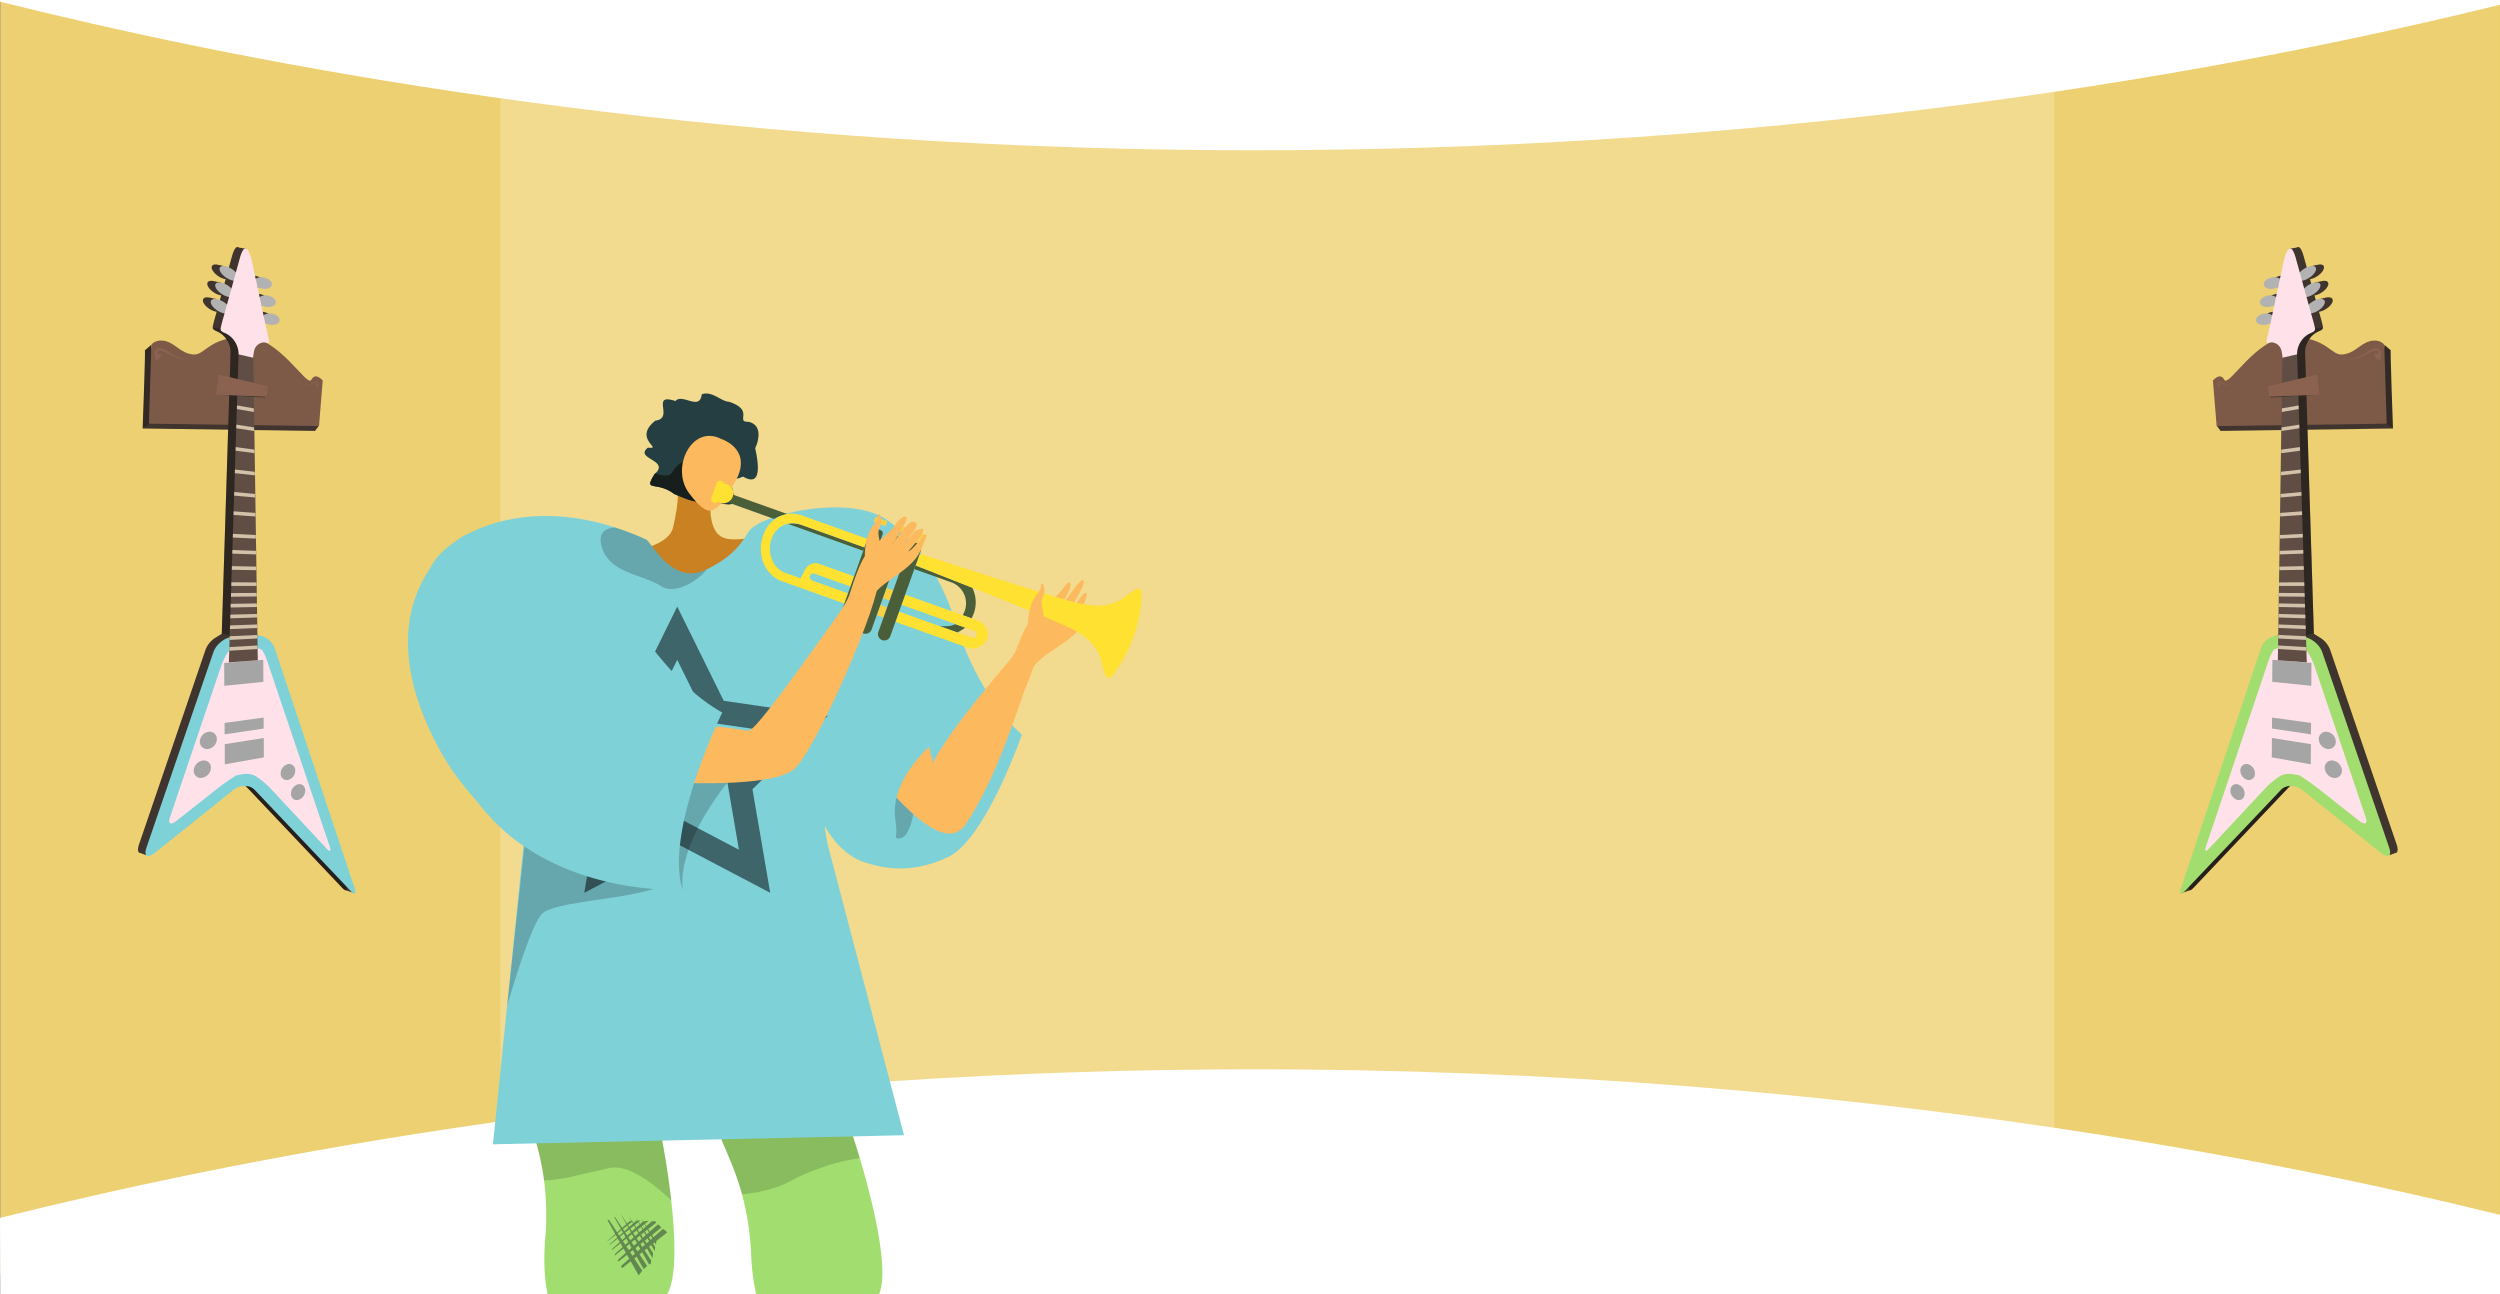 <svg xmlns="http://www.w3.org/2000/svg" xmlns:xlink="http://www.w3.org/1999/xlink" width="1366" height="707.29" viewBox="0 0 1366 707.29"><rect x="0" y="0" width="1366" height="707.29" fill="#808080" stroke="none"/><defs><style>.a,.t{fill:none;}.b{clip-path:url(#a);}.c{fill:#f7d45e;}.d{fill:#ffe182;}.e{fill:#c2c2c2;}.e,.u{opacity:0.2;}.f{fill:#fff;}.g{fill:#fcb95d;}.g,.h,.i,.l,.m,.q,.r,.s,.t,.u,.v,.w{fill-rule:evenodd;}.ag,.h{fill:#a1dd6f;}.i,.p{opacity:0.15;}.j{opacity:0.5;}.k{fill:#243330;}.l,.n{fill:#d1d3d4;}.m{fill:#36a5ad;}.o{fill:#bcbec0;}.q{fill:#c98121;}.r{fill:#f7805c;}.ao,.s{fill:#7fd1d8;}.t{stroke:#3e6569;stroke-miterlimit:10;stroke-width:12.871px;}.v{fill:#243e41;}.w{fill:#171f1c;}.x{fill:#4a5e3a;}.y{fill:#ffe131;}.z{fill:#f7cf43;}.aa{fill:#ffbd09;}.ab{fill:#40342e;}.ac{fill:#332925;}.ad{fill:#7d5947;}.ae{opacity:0.28;}.af{opacity:0.4;}.ah{fill:#ffe1ea;}.ai{fill:#a5a5a5;}.aj{fill:#604e45;}.ak{clip-path:url(#b);}.al{fill:#d3c2a9;}.am{fill:#b2b2b2;}.an{fill:#8a624f;}.ap{clip-path:url(#c);}</style><clipPath id="a"><rect class="a" width="1366" height="707.29" transform="translate(0 817.06)"/></clipPath><clipPath id="b"><path class="a" d="M1244.618,1177.831l15.8,1.144-5.336-168.367-7.834,1.774Z"/></clipPath><clipPath id="c"><path class="a" d="M140.854,1177.831l-15.8,1.144,5.336-168.367,7.834,1.774Z"/></clipPath></defs><g transform="translate(0 -817.06)"><g class="b"><path class="c" d="M1366,774.4v758.464l-242.228-67.587-32.991-6.263,1.636-558.092,29.006-38.07Z"/><path class="c" d="M316.3,882.669,300.245,1439.04.2,1513.438V763.385l298.845,93.57Z"/><path class="d" d="M697.978,846.269H273.37v617.384h849.165V846.269Z"/><path class="e" d="M1122.435,862.449v-16.18H273.269v2.648L.1,763.385v750.053L273.269,1445.7v17.949h841.85l8.552,1.624,242.228,67.586V774.4Z"/><path class="f" d="M0,817.978c121.657,30.38,335.7,73.888,615,80.372,352.972,8.194,622.429-47.1,751-78.7V757.2H0Z"/><path class="f" d="M0,1482.527c121.657-30.38,335.7-73.888,615-80.372,352.972-8.194,622.429,47.1,751,78.7v48.779L.2,1532.471Z"/><path class="g" d="M452.548,1650.8s-1.541,21.634-3.854,28.658,14.689,4.841,15.44,5.107,13.9-8.405,13.9-8.405-8.422-2.563-5.667-29.325S452.548,1650.8,452.548,1650.8Z"/><path class="h" d="M488.074,1603.221c0,12.881-8.406,36.238-10.568,45.515s-38.55,6.131-38.55,6.131-14.94-60.894-12.272-91.955c1.132-13.227-14.5-20.726-16.252-60.136a149.975,149.975,0,0,0-4.98-33.111c-4.765-17.468-11.327-27.793-13.04-35.8-2.584-12.1,12.8-21.3,21.1-24.508s47.05,13.433,47.05,13.433c1.413,3.005,5.2,13.63,9.23,27.082,7.461,24.957,15.7,59.65,10.9,73.392-3,8.585-1.816,33.5,0,38.98S488.074,1590.34,488.074,1603.221Z"/><path class="i" d="M469.792,1449.875a116.133,116.133,0,0,0-37.951,12.591c-7.9,4.157-17.1,6.235-26.389,7.2-4.765-17.468-11.327-27.793-13.04-35.8-2.584-12.1,12.8-21.3,21.1-24.508s47.05,13.433,47.05,13.433C461.975,1425.8,465.767,1436.423,469.792,1449.875Z"/><g class="j"><path class="k" d="M460.043,1531.592l.363.711,3.467,6.793,5.8,11.372c.4-.082.811-.149,1.227-.2.267-.033.535-.06.8-.084l-6.072-10.21-5.191-8.688Z"/><path class="k" d="M458.16,1532.975l1.31,2.567,2.766,5.423,5.185,10.165a12.681,12.681,0,0,1,1.553-.5c-1.266-2.129-3.289-5.532-5.33-8.963l-4.649-7.782q-.336-.558-.632-1.051Z"/><path class="k" d="M466.645,1551.471c-1.9-3.2-9.364-15.761-10.307-17.248l-.016.011,8.75,17.161.972.394C466.241,1551.677,466.441,1551.57,466.645,1551.471Z"/><path class="k" d="M455.481,1536.9c.26.331,8.653,14.473,8.653,14.473l-1.608-.649Z"/><path class="k" d="M454.71,1539.254c.208.264,6.91,11.558,6.91,11.558l-1.284-.515Z"/><path class="k" d="M453.978,1540.884c.166.211,5.52,9.234,5.52,9.234l-1.026-.411Z"/><path class="k" d="M471.938,1543.239l-18.445,6.255q.178.939.318,1.886c4.966-1.985,12.264-4.906,18.56-7.436Z"/><path class="k" d="M470.7,1541.217l-17.715,6.008q.2.779.367,1.564c4.169-1.667,11.682-4.672,17.654-7.073Z"/><path class="k" d="M469.5,1539.285l-16.293,5.525-.66.9c.074.231.144.463.212.7,2.876-1.15,11.209-4.481,16.947-6.791Z"/><path class="k" d="M468.4,1537.584l-13.736,4.659-1.178,1.6s9.494-3.791,15.063-6.037C468.5,1537.733,468.451,1537.659,468.4,1537.584Z"/><path class="k" d="M467.37,1536.073l-11.63,3.944-.94,1.281s8.345-3.333,12.671-5.08Z"/><path class="k" d="M466.681,1534.833l-9.755,3.308-.753,1.025s7.243-2.892,10.55-4.23C466.708,1534.9,466.694,1534.867,466.681,1534.833Z"/></g><path class="l" d="M524.349,1701.271c-7.976,1.067-24.114-.15-35.853-.805h-.01c-.374-.028-.72-.047-1.076-.066-6.122-.328-10.878-.477-12.338-.009-.159.056-.356.1-.59.159-.58.14-1.385.3-2.368.449-8.856,1.376-31.726,2.743-32.006-4.128a16.849,16.849,0,0,1,.374-3.941c.056-.281.112-.562.187-.843.01-.018.01-.028.019-.046.084-.375.178-.759.29-1.142.01-.01.01-.01.01-.019,2.022-7.1,6.918-14.594,8-13.948,14.529,8.649,28.739-1.582,31.669-3.913.366-.291.553-.459.553-.459s.552.037,1.6.14c.572.066,1.3.15,2.163.253.468.056.974.122,1.526.2.187.028.374.046.562.084q.674.084,1.432.2c.243.038.487.075.749.122h.009q2.064.322,4.606.8c1.058.2,2.162.412,3.332.655,1.76.356,3.651.777,5.655,1.245.187.056.383.122.571.187,1,.309,1.984.656,2.948,1.011a61.511,61.511,0,0,1,9.221,4.288l.009.009C529.189,1689.522,534.188,1699.96,524.349,1701.271Z"/><path class="m" d="M515.6,1681.743s-10.372,2-13.676,13.9c0,0-6.254-1.152-13.34-2.191-.608-.084-1.236-.168-1.863-.253-1.133-.159-2.284-.318-3.426-.458-.983-.122-1.957-.234-2.9-.337-5.261-.562-9.811-.768-11.29-.066-4.006,1.891-28.888,6.619-28.617.59a3.018,3.018,0,0,1,.187-.843c.01-.018.01-.028.019-.046a7.031,7.031,0,0,0,.29-1.142c.01-.01.01-.01.01-.019,2.022-7.1,6.918-14.594,8-13.948,14.529,8.649,28.739-1.582,31.669-3.913.366-.291.553-.459.553-.459s.552.037,1.6.14c.572.066,1.3.15,2.163.253.468.056.974.122,1.526.2.187.028.374.046.562.084q.674.084,1.432.2c.243.038.487.075.749.122h.009q2.064.322,4.606.8c1.058.2,2.162.412,3.332.655,1.76.356,3.651.777,5.655,1.245.187.056.383.122.571.187,1,.309,1.984.656,2.948,1.011a61.511,61.511,0,0,1,9.221,4.288Z"/><path class="n" d="M488.5,1673.43c-.272.253-.656.618-1.124,1.1a27.879,27.879,0,0,0-4.4,5.626,13.2,13.2,0,0,0-1.021,2.19c-.1.291-.187.59-.262.89l-2.724-.665a14.3,14.3,0,0,1,1.423-3.539v-.009a20.713,20.713,0,0,1,1.32-2.106,31.194,31.194,0,0,1,3.267-3.96c.468.056.974.122,1.526.2.187.028.374.046.562.084Q487.738,1673.318,488.5,1673.43Z"/><path class="n" d="M497.192,1675c-1.563,1.47-5.579,5.57-6.543,9.558l-2.734-.665c.908-3.744,3.867-7.367,5.945-9.548C494.918,1674.544,496.022,1674.76,497.192,1675Z"/><path class="n" d="M506.366,1677.446c-1.825,1.816-5.045,5.411-5.9,8.931l-2.724-.665c.861-3.594,3.622-7.077,5.673-9.277C504.419,1676.744,505.4,1677.091,506.366,1677.446Z"/><path class="o" d="M483.291,1692.743a11.6,11.6,0,0,1-2.209,1.423,16.043,16.043,0,0,0-6.6,6.384c-1.657,2.883-2.172,5.785-1.591,7.311l-1.751.665c-.693-1.816-.356-4.643.974-7.527a18.1,18.1,0,0,1,8.125-8.509c.047-.028.1-.056.15-.084,4.662-2.425,3.894-5.2,1.563-10.064-.131-.28-.271-.571-.421-.87-.262-.534-.524-1.077-.777-1.62-.131-.281-.253-.561-.365-.833a6.606,6.606,0,0,1-.281-5.055,4.362,4.362,0,0,1,.552-.945c.366-.291.553-.459.553-.459s.552.037,1.6.14l.253.74a2.385,2.385,0,0,0-1.254,1.282,3.758,3.758,0,0,0-.1,2.191,9.24,9.24,0,0,0,.73,2.144l.534,1.095c.084.168.159.337.243.5C485.3,1684.926,487.457,1689.335,483.291,1692.743Z"/><path class="o" d="M493.429,1683.569a35.15,35.15,0,0,1-2.387,4.746,25.377,25.377,0,0,0-2.462,5.139,8.077,8.077,0,0,0,.74,6.562l-.824.45h-.01l-.814.44c-.094-.169-.178-.337-.262-.506a9.743,9.743,0,0,1-.693-7.2,25.937,25.937,0,0,1,2.7-5.813,32.062,32.062,0,0,0,2.266-4.484,5.085,5.085,0,0,0,.318-1.554,5.742,5.742,0,0,0-1.1-3.464,13.1,13.1,0,0,0-3.53-3.36c-.449-.3-.739-.468-.758-.478l.45-.814q.674.084,1.432.2c.243.038.487.075.749.122h.009a15.091,15.091,0,0,1,2.855,2.771,9.014,9.014,0,0,1,1.451,2.7A6.708,6.708,0,0,1,493.429,1683.569Z"/><path class="g" d="M315.791,1647.406s-4.24,21.27-7.414,27.95,13.966,6.643,14.677,7,14.848-6.6,14.848-6.6-8.034-3.6-1.947-29.8S315.791,1647.406,315.791,1647.406Z"/><path class="h" d="M288.652,1423.561c.709,8.355,6.167,19.754,8.628,38.445a150.977,150.977,0,0,1,.616,32.177c-2.778,34.023,7.765,45.649,8.848,56.571a16.372,16.372,0,0,1-.26,5.128c-6.539,30.482.653,92.768.653,92.768s3.124.669,7.6,1.385c10.683,1.708,29.091,3.655,31.414-2.637,3.308-8.933,14.575-31.052,16.189-43.832s-1.08-35.906-2.194-41.576.828-30.533,4.884-38.673c4.628-9.3,4-29.971,1.723-50.4-2.645-23.659-7.532-46.969-9.1-51.809,0,0-36.356-21.359-44.995-19.223S287.605,1411.228,288.652,1423.561Z"/><path class="i" d="M288.652,1423.561c.709,8.355,6.167,19.754,8.628,38.445,9.647-.027,22.611-3.91,35.43-6.716,10.731-2.343,24.58,8.662,34.043,17.632-2.645-23.659-7.532-46.969-9.1-51.809,0,0-36.356-21.359-44.995-19.223S287.605,1411.228,288.652,1423.561Z"/><g class="j"><path class="k" d="M332.646,1483.461l.689,1.052,6.589,10.05,11.031,16.82q-.639.73-1.232,1.523c-.254.34-.5.686-.743,1.034l-9.23-16.281c-2.768-4.908-5.552-9.841-7.836-13.889Z"/><path class="k" d="M336.008,1481.964l2.491,3.8,5.26,8.02,9.863,15.033a20.027,20.027,0,0,0-1.9,1.735c-1.925-3.4-5-8.822-8.1-14.294l-7.019-12.44q-.5-.9-.945-1.686C335.773,1482.076,335.89,1482.019,336.008,1481.964Z"/><path class="k" d="M354.7,1508.02c-2.892-5.094-14.257-25.123-15.554-27.574l.026-.014,16.651,25.375-.22,1.639C355.292,1507.628,354.99,1507.819,354.7,1508.02Z"/><path class="k" d="M343.465,1481.359c.25.614,13.049,23.144,13.049,23.144l.367-2.707Z"/><path class="k" d="M347.3,1482.147c.2.49,10.421,18.482,10.421,18.482l.3-2.16Z"/><path class="k" d="M350.1,1482.419c.158.391,8.325,14.764,8.325,14.764l.239-1.724Z"/><path class="k" d="M339.3,1508.835l22.964-20.356q1.146.977,2.333,1.907c-6.6,5.246-16.292,12.952-24.671,19.592Q339.61,1509.407,339.3,1508.835Z"/><path class="k" d="M337.495,1505.564l22.055-19.552q.908.885,1.855,1.723c-5.537,4.405-15.517,12.339-23.467,18.635Q337.716,1505.968,337.495,1505.564Z"/><path class="k" d="M335.787,1502.411l20.285-17.981,1.745-.2q.389.423.786.833c-3.819,3.039-14.885,11.841-22.528,17.888Z"/><path class="k" d="M334.319,1499.579l17.1-15.16,3.112-.361s-12.6,10.032-20.024,15.9C334.445,1499.832,334.383,1499.7,334.319,1499.579Z"/><path class="k" d="M333.056,1496.987l14.479-12.835,2.488-.287s-11.078,8.819-16.848,13.374C333.136,1497.155,333.1,1497.071,333.056,1496.987Z"/><path class="k" d="M331.9,1495.076l12.146-10.766,1.991-.23s-9.615,7.654-14.029,11.133C331.969,1495.167,331.934,1495.121,331.9,1495.076Z"/></g><path class="p" d="M306.484,1555.882c-6.539,30.482.653,92.768.653,92.768s3.124.669,7.6,1.385c.016-.649,7.688.381,7.335-.271-14.575-26.984-11.546-72.059-12.555-83.842-.233-2.714-.609-10.932-2.773-15.168A16.372,16.372,0,0,1,306.484,1555.882Z"/><path class="l" d="M379.693,1707.815c-8.047.059-23.906-3.171-35.47-5.292h-.01c-.367-.075-.709-.137-1.059-.2-6.033-1.092-10.733-1.836-12.24-1.555-.165.036-.366.058-.605.084-.593.066-1.412.123-2.406.149-8.958.255-31.819-1.254-31.237-8.106a16.925,16.925,0,0,1,.866-3.863c.091-.272.182-.544.291-.813.012-.017.013-.026.025-.044.13-.361.271-.73.431-1.1.01-.008.01-.008.011-.017,2.895-6.787,8.692-13.612,9.689-12.835,13.33,10.4,28.71,2.031,31.909.086.4-.242.606-.386.606-.386s.543.106,1.57.34c.559.136,1.273.311,2.114.521.457.115.951.243,1.489.387.183.051.366.093.547.154q.659.168,1.4.374c.237.068.474.135.728.215h.009c1.339.386,2.829.838,4.47,1.366,1.025.328,2.094.68,3.224,1.068,1.7.574,3.525,1.229,5.454,1.944.179.079.365.169.543.257.955.432,1.887.9,2.8,1.373a61.455,61.455,0,0,1,8.611,5.409l.008.01C385.966,1696.765,389.618,1707.747,379.693,1707.815Z"/><path class="m" d="M373.456,1687.344s-10.542.688-15.311,12.078c0,0-6.06-1.926-12.96-3.844-.593-.16-1.2-.322-1.817-.485-1.1-.3-2.226-.6-3.341-.884-.96-.244-1.912-.477-2.837-.7-5.149-1.216-9.637-1.991-11.193-1.48-4.212,1.374-29.49,2.947-28.465-3a2.972,2.972,0,0,1,.291-.813c.012-.017.013-.026.025-.044a7.112,7.112,0,0,0,.431-1.1c.01-.008.01-.008.011-.017,2.895-6.787,8.692-13.612,9.689-12.835,13.33,10.4,28.71,2.031,31.909.086.4-.242.606-.386.606-.386s.543.106,1.57.34c.559.136,1.273.311,2.114.521.457.115.951.243,1.489.387.183.051.366.093.547.154q.659.168,1.4.374c.237.068.474.135.728.215h.009c1.339.386,2.829.838,4.47,1.366,1.025.328,2.094.68,3.224,1.068,1.7.574,3.525,1.229,5.454,1.944.179.079.365.169.543.257.955.432,1.887.9,2.8,1.373a61.455,61.455,0,0,1,8.611,5.409Z"/><path class="n" d="M347.61,1675.7c-.3.217-.727.531-1.251.946a27.864,27.864,0,0,0-5.07,5.03,13.175,13.175,0,0,0-1.287,2.046c-.139.275-.26.562-.372.849l-2.619-1a14.292,14.292,0,0,1,1.855-3.333v-.009a20.918,20.918,0,0,1,1.574-1.924,31.258,31.258,0,0,1,3.737-3.52c.457.115.951.243,1.489.387.183.051.366.093.547.154Q346.873,1675.495,347.61,1675.7Z"/><path class="n" d="M356.041,1678.351c-1.735,1.262-6.233,4.827-7.689,8.663l-2.629-1c1.37-3.6,4.759-6.825,7.094-8.729C353.842,1677.611,354.911,1677.963,356.041,1678.351Z"/><path class="n" d="M364.837,1681.925c-2.039,1.573-5.684,4.736-6.97,8.121l-2.62-1c1.3-3.458,4.481-6.567,6.791-8.493C362.993,1680.984,363.925,1681.451,364.837,1681.925Z"/><path class="q" d="M326.892,1120.225s37.683-.538,40.913-15.073,3.768-22.463,0-30.88,21.533,9.347,21.533,9.347-2.692,11.3,0,19.918,8.613,8.787,17.765,7.893,0,28.175,0,28.175-32.783,3.555-35.233,4.738-36.365.432-37.98,0S326.892,1120.225,326.892,1120.225Z"/><path class="r" d="M315.537,1346.119c1.532.116,8.833-2.959,20.509,4.448s23.612,18.983,32.447,17.2,2.916-11.851-2.194-14.062c-4.6-1.99-13.287-4.579-11.407-7.881s5.98-2.928,10.108.012,7.423.107,6.007-1.541-11.655-7.524-14.125-8.018c-1.827-.366-10.131,2.135-14.492,1.081s-21.691-6.8-21.691-6.8Z"/><path class="s" d="M558.336,1218.41s-19.781,57.332-40.384,66.96c-18.382,8.591-33.315,7.125-46.531,2.478s-20.81-19.5-20.81-19.5l.187,1.929,1.358,7.882,41.788,159.193-224.6,4.956,16.679-163.11,1.142-10.138.581-5.121-3.277,14.154a105.111,105.111,0,0,1-19.424-17.917,109.761,109.761,0,0,1-20.436-37.585c-4.072-12.7-7.17-23.843-9.436-33.635-13.134-56.8,1.732-68.477,17.056-78.307.524-.309,1.058-.608,1.592-.9a.342.342,0,0,1,.065-.028c20.792-11.3,49.278-15.044,82.164-4.456a155.441,155.441,0,0,1,16.962,6.59c2.921,1.329,14.089,25.107,32.156,16.738.384-.178.767-.356,1.142-.543,16.494-7.957,20.267-17.037,22.972-20.763,0-.01.01-.019.019-.028.094-.113.178-.225.262-.337,1.9-2.4,6.525-4.934,12.853-7.087,17.187-5.851,47.012-9.352,62.467,1.5s29.7,30.564,37.764,57.656C536.191,1200.592,558.336,1218.41,558.336,1218.41Z"/><path class="t" d="M370.041,1163.048l21.131,42.815,47.249,6.866-34.19,33.327,8.071,47.059L370.041,1270.9l-42.261,22.218,8.071-47.059-34.19-33.327,47.25-6.866Z"/><path class="u" d="M295.72,1316.817c-5.842,7.3-14.29,35.376-18.625,49.679l13.373-123.2,3.6-16.017c22.467-20.155,73.657,46.435,75.969,64.278S303.649,1306.9,295.72,1316.817Z"/><path class="u" d="M386.309,1128.052c-5.346,6.927-17.852,14.051-25.032,9.352-10.6-6.928-29.544-6.937-32.849-23.122-1.31-6.4,2.518-8.65,7.62-9.015a155.455,155.455,0,0,1,16.963,6.59c2.92,1.329,14.088,25.107,32.156,16.738C385.55,1128.417,385.934,1128.239,386.309,1128.052Z"/><path class="r" d="M466.272,1291.555a13.418,13.418,0,0,1,.927,1.273Z"/><path class="s" d="M290.7,1174.82l-25.659,85.356a109.761,109.761,0,0,1-20.436-37.585c-4.072-12.7-7.17-23.843-9.436-33.635l34.983-31.117Z"/><path class="u" d="M492.21,1246.023s-18.73,14.322-6.131,26.5S500.3,1251.67,500.3,1251.67l-6.353-5.647Z"/><path class="g" d="M552.84,1180.068c.732-1.331,5.294-19.29,11.057-24.944s15.006-13.334,17.337-17.052c2.743-4.374,5.285-3.183,2.568,2.405-1.767,3.632-5.947,10.375-7.205,11.456-.61.524,2.967-3.381,6.519-8.041,3.777-4.955,7.594-10.675,8.7-9.778,2.149,1.74-7.851,17.1-10.014,19.31a60.288,60.288,0,0,0,5.616-5.93c2.368-2.882,4.638-6.738,5.9-6.48,1.991.406-2.391,9.677-7.576,15.4.095.329,2.357-.79,7.957-8.144.563-.739,2.7-1.747,1.465,1.427-2.6,6.682-3.178,9.886-10.084,15.673-6.734,5.643-15.757,9.736-20.215,15.825Z"/><path class="g" d="M527.924,1267.082c17.8-26.882,28.21-63.739,34.511-80.092-3.568-3.259-6.245-7.794-8.25-12.625l-.612,1.106c-9.6,11.95-31.675,36.241-43.931,58.316.382,3.057-1.793-15.766-9.283-19.606-15.148-7.768-41.758-5.292-40.969,6.089C473.04,1229.392,512.171,1290.9,527.924,1267.082Z"/><path class="g" d="M564.87,1181.194l-4.743,12.5-8.325-15.952s1.229-.044,4.48-7.967,8.283,2.088,8.283,2.088Z"/><path class="g" d="M561.755,1160.5s-.307-11.028,4.731-16.918c2.994-3.5,2.012-4.52,2.348-5.327,1.117-2.678,2.925,3.4.876,6.971-1.665,2.9,1.18,9.076.6,11.332s-3.341,7.755-5.019,7.934S561.755,1160.5,561.755,1160.5Z"/><path class="v" d="M406.036,1077.473c-7.5,3.033-7.385.182-4.82,11.6.294,6.6-7.128,2.31-13.861,1.732a11.611,11.611,0,0,0-4.168.271c-3.929.708-9.4-1.878-14.76-4.065-9.745-7.456-17.21-.635-10.7-10.973.122-.113.257-.218.366-.338,7.824-7.367-11.737-7.931-4.057-14.053,8.732.947-8.613-4.682,4.064-14.759,10.576-1.142-3.055-15.309,10.974-10.7,3.7-4.411,13.314,5.667,14.377-3.7,5.668-2.027,10.575,3.956,14.773,4.072,14.322,4.618,3.336,11.114,10.683,10.966,8.558,1.8,4.984,12.107,3.712,14.385C414.113,1068.742,416.949,1083.921,406.036,1077.473Z"/><path class="w" d="M387.355,1090.8a11.611,11.611,0,0,0-4.168.271c-3.929.708-9.4-1.878-14.76-4.065-9.745-7.456-17.21-.635-10.7-10.973.122-.113.257-.218.366-.338,3.817,1.387,7.709,1.993,9.312-.724,7.239-12.266,22.587-5.066,22.587-5.066s-.976,10.665-1.263,11.715C388.581,1082.161,387.945,1086.459,387.355,1090.8Z"/><path class="g" d="M394.237,1056.969s17.942,5.613,7.1,23.963-14.064,19.574-24.683,5.8S377.987,1048.491,394.237,1056.969Z"/><rect class="a" width="3.949" height="4.936" transform="translate(469.876 1143.601) rotate(-70.315)"/><rect class="a" width="3.949" height="3.949" transform="translate(481.031 1147.592) rotate(-70.315)"/><rect class="a" width="14.809" height="3.949" transform="translate(484.356 1138.296) rotate(-70.315)"/><path class="a" d="M421.708,1111.182l-.123.344c-2.547,7.117.322,15.962,7.441,18.509l8.569,3.065c.016-1.042,1.183-2.224,1.51-3.137l.018-.049c1.394-3.9,4.794-6.086,8.69-4.692l18.882,6.755,4.988-13.943L430.215,1103.2C426.312,1103.9,423.254,1106.861,421.708,1111.182Z"/><path class="a" d="M442.568,1131.734c-.442,1.235.337,2.218,1.572,2.659l19.229,6.88,1.33-3.718-19.229-6.88C444.236,1130.233,443.01,1130.5,442.568,1131.734Z"/><rect class="a" width="14.809" height="4.936" transform="translate(473.202 1134.305) rotate(-70.315)"/><path class="a" d="M526.006,1153.2a13.253,13.253,0,0,0,1.089-2.273,12.191,12.191,0,0,0-7.675-15.811l-19.85-7.1-4.988,13.943Z"/><path class="a" d="M513.378,1159.164c3.472.194,6.33.168,8.66-1.1l-29.452-10.536-1.33,3.718Z"/><path class="a" d="M530.6,1165.326c1.236.442,2.459.177,2.9-1.059s-.335-2.217-1.571-2.659l-4.471-1.6c-1.13.645-2.866,2.121-4.49,2.588Z"/><rect class="x" width="1.975" height="4.936" transform="translate(478.19 1120.362) rotate(-70.315)"/><path class="x" d="M513.378,1159.164l9.592,3.432c1.624-.467,3.36-1.943,4.49-2.588l-5.422-1.94C519.708,1159.332,516.85,1159.358,513.378,1159.164Z"/><path class="x" d="M430.6,1098.093,400.32,1087.26c.261.093.051,1.141-.2,1.846a4.662,4.662,0,0,1-2.226,2.528l25.09,8.977A16.827,16.827,0,0,1,430.6,1098.093Z"/><path class="x" d="M430.215,1103.2l41.468,14.836.665-1.859-34.01-12.168A19.685,19.685,0,0,0,430.215,1103.2Z"/><path class="x" d="M490.01,1122.494l-.665,1.859,3.718,1.33.881-2.462c-.914-.375-2.483-.208-3.079-.422Z"/><path class="x" d="M500.3,1125.977l-.727,2.034,19.85,7.1a12.191,12.191,0,0,1,7.675,15.811,13.253,13.253,0,0,1-1.089,2.273l4.849,1.735a19.349,19.349,0,0,0,1.2-2.662,17.811,17.811,0,0,0-.808-14.06c-14.01-5.531-25.765-10.129-29.913-11.773A7.524,7.524,0,0,1,500.3,1125.977Z"/><path class="y" d="M616.307,1141.976c-5.018,3.809-11.132,8.345-26.838,4.667s-75.376-23.327-85.825-26.676a9.239,9.239,0,0,0-1.083-.316l-2.264,6.326a9.158,9.158,0,0,0,1.038.443c4.148,1.642,16.134,6.3,30.145,11.835,20.464,8.08,44.645,17.8,53.238,22.026,14.475,7.12,16.267,14.484,17.73,20.612,1.065,4.461,2.535,9.254,5.636,4.927a76.785,76.785,0,0,0,15.741-44.066C624.173,1136.443,619.962,1139.2,616.307,1141.976Z"/><rect class="z" width="4.936" height="4.936" transform="translate(478.855 1118.503) rotate(-70.315)"/><path class="aa" d="M490.01,1122.494l.855.3c.6.214,2.165.047,3.079.422l1.957-5.47a11.433,11.433,0,0,1-3.188.467l-1.04-.372Z"/><rect class="z" width="5.924" height="4.936" transform="translate(471.206 1139.883) rotate(-70.315)"/><rect class="z" width="5.924" height="3.949" transform="translate(479.035 1153.169) rotate(-70.315)"/><rect class="z" width="5.924" height="3.949" transform="translate(482.361 1143.873) rotate(-70.315)"/><rect class="z" width="5.924" height="4.936" transform="translate(467.881 1149.178) rotate(-70.315)"/><path class="y" d="M463.369,1141.273l-19.229-6.88c-1.235-.441-2.014-1.424-1.572-2.659s1.668-1.5,2.9-1.059l19.229,6.88,2-5.578-18.882-6.755c-3.9-1.394-7.3.794-8.69,4.692l-.018.049c-.327.913-1.494,2.095-1.51,3.137l-8.569-3.065c-7.119-2.547-9.988-11.392-7.441-18.509l.123-.344a11.971,11.971,0,0,1,8.669-7.916,13.267,13.267,0,0,1,7.961.741l34.01,12.168,1.663-4.648L440,1099.359c-3.147-1.125-6.188-2.034-9.3-1.542a16.928,16.928,0,0,0-13.64,11.7l-.123.344c-3.5,9.775.651,21.322,10.426,24.819l15.129,5.413,18.882,6.755Z"/><path class="y" d="M494.582,1141.954l-2,5.578,29.452,10.536,5.422,1.94,4.471,1.6c1.236.442,2.013,1.425,1.571,2.659s-1.665,1.5-2.9,1.059l-7.631-2.73-9.592-3.432-22.122-7.914-2,5.577,34.128,12.21,5.614,2.009c3.9,1.394,9.1-1.269,10.494-5.166l.018-.049c1.394-3.9-1.292-8.263-5.191-9.658l-3.469-1.241-4.849-1.735Z"/><path class="z" d="M481.055,1103.562l2.789,1,1-2.789-6.507-2.328-1,2.789,1.859.665-1,2.789,1.859.665Z"/><path class="x" d="M470.052,1143.109l1.6-4.473,1.6-4.471L478.319,1120l.8-2.236,1.866-5.218,1.274-3.56a1.743,1.743,0,0,0-1.054-2.228l-1.734-.62-1.491-.534h0a1.743,1.743,0,0,0-2.228,1.054l-1.274,3.56-1.866,5.218-.8,2.236-5.067,14.162-1.6,4.471-1.6,4.473L461.679,1146l-3.189,8.913a3.286,3.286,0,0,0,1.987,4.2h0a3.625,3.625,0,0,0,4.634-2.192l3.075-8.594Z"/><path class="z" d="M491.28,1107.22l3.718,1.33,1-2.789-6.507-2.328-1,2.789.93.333-1,2.789,1.859.665Z"/><path class="x" d="M481.207,1147.1l1.6-4.473,1.6-4.471,5.066-14.162.8-2.237,1.867-5.217.7-1.948a3.455,3.455,0,0,0-2.09-4.417l-.842-.3-2.236-.8-.175-.063-1.861,5.2-1.867,5.217-.8,2.237-5.066,14.162-1.6,4.471-1.6,4.473-1.867,5.217-3.131,8.753a3.456,3.456,0,0,0,2.089,4.418h0a3.457,3.457,0,0,0,4.418-2.09l3.131-8.753Z"/><path class="z" d="M502.435,1111.211l2.789,1,1-2.789-6.507-2.328-1,2.789,1.859.665-1,2.789,1.859.665Z"/><path class="x" d="M491.432,1150.758l1.6-4.473,1.6-4.471,5.066-14.162.6-1.675,2.264-6.326.5-1.4a3.456,3.456,0,0,0-2.09-4.418l-.631-.226-2.236-.8-.386-.138-1.818,5.082-1.957,5.47-.752,2.1-5.067,14.162-1.6,4.471-1.6,4.473-1.866,5.217-3.132,8.753a3.455,3.455,0,0,0,2.089,4.418h0a3.456,3.456,0,0,0,4.418-2.09l3.131-8.753Z"/><path class="y" d="M400.652,1086.331a5.353,5.353,0,0,0-5.258-5.033,1.825,1.825,0,0,0-1.176-1.473,2.124,2.124,0,0,0-2.737,1.544l-2.667,7.453a2.123,2.123,0,0,0,1.138,2.929,2.159,2.159,0,0,0,2.391-.676,4.792,4.792,0,0,0,1.226.658,5.271,5.271,0,0,0,4.491-.444,5.317,5.317,0,0,0,2.592-4.958Z"/><path class="u" d="M404.82,1235.86s-34.871,37.171-31.8,67.35L339.1,1259.853l23.733-32.338Z"/><path class="g" d="M374.031,1244.912c1.536-.188,49.3,2.168,60.222-7.9s42.235-80.438,45.432-100.233c0,0-17.264,11.687-18.615,12.26s-44.946,64.242-51.5,67.155c-2.237.995-24.774-6.813-48.149,2.155S374.031,1244.912,374.031,1244.912Z"/><path class="g" d="M463.929,1142.5c.726-1.324,5.319-19.005,11.01-24.73s12.239-10.629,14.55-14.34c2.72-4.366,7.778-6.219,5.075-.67-1.757,3.607-5.9,10.335-7.144,11.435-.6.534,2.933-3.405,6.449-8.08,3.737-4.969,5.652-4.095,6.734-3.26,2.1,1.618-5.946,10.371-8.082,12.6a62.923,62.923,0,0,0,5.548-5.987c2.343-2.9,4.737-3.68,5.975-3.475,1.951.323-2.551,6.465-7.675,12.234.091.317,2.318-.856,7.86-8.232.557-.742,2.66-1.8,1.428,1.338-2.594,6.611-3.183,9.757-10,15.653-6.644,5.749-15.637,10.093-18.9,16.052Z"/><path class="g" d="M472.538,1120.944s-.307-11.028,4.731-16.918c2.994-3.5,2.012-4.519,2.348-5.326,1.117-2.679,2.925,3.4.876,6.97-1.665,2.9,1.179,9.077.6,11.332s-3.341,7.755-5.019,7.935S472.538,1120.944,472.538,1120.944Z"/><path class="g" d="M463.929,1142.5s-1.081,3.7-7.763,12.991,7.908,1.087,7.908,1.087l13.075-17.7Z"/><path class="s" d="M373.025,1303.21s-33.541,1.984-67.241-13a121.181,121.181,0,0,1-19.762-11.009c-.524-.365-1.039-.73-1.554-1.1a105.111,105.111,0,0,1-19.424-17.917c-8.435-10.026-16.705-18.674-24.4-32.661-38.987-70.827-3.736-107.036,11.588-116.866.047-.028.084-.056.131-.084a16.2,16.2,0,0,1,1.461-.814.342.342,0,0,1,.065-.028c18.329-8.781,50.326,24.582,50.326,24.582l40.075,19.275s21.99,37.22,50.364,52.788C394.65,1206.368,362.691,1271.494,373.025,1303.21Z"/><path class="g" d="M561.755,1158.858s-.307-11.028,4.731-16.919c2.994-3.5,2.012-4.519,2.348-5.326,1.117-2.679,2.925,3.4.876,6.971-1.665,2.9,1.18,9.076.6,11.331s-3.341,7.755-5.019,7.935S561.755,1158.858,561.755,1158.858Z"/><path class="s" d="M524.549,1211.242s-39.971,25.3-35.288,54.12-24.833,14.061-24.833,14.061l-18.062-44.273,11.931-21.145,27.16-24.67Z"/></g><path class="ab" d="M1211.149,1049.558l2.173,2.954,94.209-1.324-5.569-6.484Z"/><path class="ac" d="M1302.778,1005.445s3.866,3.335,3.521,3,1.232,42.743,1.232,42.743l-9.284-6.8,4.551-38.28"/><path class="ad" d="M1209.143,1025.007s3.893-4.874,6.21-.433c2.334,4.473,17.676-23.644,35.982-23.468,20.362.2,22.037,10.258,28.6,9.639,6.8-.64,9.6-5.919,15.016-7.283,5.572-1.4,7.823,1.983,7.823,1.983l1.321,43.1-92.923,1.341Z"/><path class="ab" d="M1191.611,1305.165l5.1-1.708,1.575-7.762Z"/><path class="ab" d="M1305.541,1284.352l3.89-1.443-3.455-4.52-1.119,1.021Z"/><path class="ab" d="M1304.592,1281.111l-42.119-33.858a10.484,10.484,0,0,0-5.353-2.267,7.511,7.511,0,0,0-6.354,2.025l-52.28,55.161c-2.195,2.318-3.068,1.436-1.943-1.94l17.38-52.324,25.947-78.113a10.417,10.417,0,0,1,4.592-5.483l4.784-1.689.05-3.788.029-1.932.06-3.787.029-1.932.059-3.8.03-1.931.049-3.8.03-1.931.059-3.8.03-1.931.1-6.668.029-1.941.1-6.657.03-1.94.1-6.666.03-1.94.148-10.116.029-1.939.129-8.394.029-1.948.148-10.122.03-1.948.039-3.012.109-7.116.029-1.948.148-10.137.03-1.947.128-8.424.029-1.947.148-10.151.03-1.946.216-14.373.02-1.167c.286-.066-.473-3.816-.542-4.04a5.761,5.761,0,0,0-5.458-4.328c-.775.019-2.166.737-2.594-.049-.348-.627.7-3.806.866-4.68.288-1.41.606-2.817.924-4.223.119-.553.228-1.1.347-1.651a7.115,7.115,0,0,1-3.84,1.107c-2.6-.015-4.38-1.412-4.009-3.127s2.761-3.125,5.374-3.146a4.936,4.936,0,0,1,3.358,1.071c.347-1.64.694-3.269,1.041-4.916.059-.262.109-.525.168-.786a7.288,7.288,0,0,1-3.8,1.123c-2.62.035-4.418-1.334-4.038-3.063s2.784-3.188,5.42-3.259a5,5,0,0,1,3.32.963c.405-1.877.81-3.753,1.215-5.648a7.445,7.445,0,0,1-3.771,1.149c-2.634.084-4.447-1.258-4.078-2.992.379-1.752,2.817-3.26,5.466-3.38a5.076,5.076,0,0,1,3.311.868c.375-1.742.75-3.484,1.124-5.243.315-1.433.6-2.867.916-4.308.01-.018,1.376-6.153,2.888-6.658l.618-.2c1.527-.511,2.964,4.778,2.964,4.778q1.127,4.073,2.252,8.167a11.574,11.574,0,0,1,2.907-2.3c2.838-1.6,5.512-1.634,5.927-.051s-1.572,4.17-4.434,5.749a9.276,9.276,0,0,1-3.154,1.113q.584,2.109,1.166,4.215a11.761,11.761,0,0,1,2.82-2.141c2.869-1.563,5.565-1.551,5.987.047s-1.6,4.161-4.479,5.693a9.121,9.121,0,0,1-3.048,1.063c.388,1.382.766,2.773,1.153,4.154a11.625,11.625,0,0,1,2.735-2c2.89-1.527,5.616-1.469,6.037.143s-1.61,4.152-4.514,5.658a9.744,9.744,0,0,1-2.942.992c.019.058.038.125.058.193.695,2.514,1.487,5.1,2.027,7.691a2.672,2.672,0,0,1,.058.851c-.135,1.1-1.206,1.419-2.52,2.069a11.381,11.381,0,0,0-4.733,3.87,12.707,12.707,0,0,0-2.454,6.4,6.932,6.932,0,0,0-.039,1.255l.487,15.622.069,1.961.321,10.235.059,1.96.263,8.5.068,1.969.321,10.254.059,1.977.321,10.269.058,1.967.321,10.293.068,1.975.263,8.54.068,1.975.321,10.312.058,1.982.214,6.806.068,1.982.214,6.814.058,1.981.214,6.83.068,1.98.116,3.9.058,1.98.126,3.894.059,1.99.126,3.893.058,1.989.126,3.9.058,1.989.117,3.542.009.359,3.475,2.16a13.269,13.269,0,0,1,5.4,6.575l36.313,106.316C1311.209,1283.439,1308.982,1284.64,1304.592,1281.111Z"/><path class="ab" d="M1267.392,980.428l3.479-.711.405,2.533Z"/><path class="ab" d="M1264.506,971.54l3.491-.694.407,2.54Z"/><path class="ab" d="M1262.27,962.587l3.5-.676.408,2.546Z"/><path class="ab" d="M1251.335,952.938l4.775-.823-.684,3.877s-2.863.368-2.87-.031A24.867,24.867,0,0,0,1251.335,952.938Z"/><path class="ae" d="M1269.24,996.152c-.135,1.1-1.206,1.419-2.52,2.069a11.381,11.381,0,0,0-4.733,3.87,12.707,12.707,0,0,0-2.454,6.4,6.932,6.932,0,0,0-.039,1.255l.487,15.622.069,1.961.321,10.235.059,1.96.263,8.5.068,1.969.321,10.254.059,1.977.321,10.269.058,1.967.321,10.293.068,1.975.263,8.54.068,1.975.321,10.312.058,1.982.214,6.806.068,1.982.214,6.814.058,1.981.214,6.83.068,1.98.116,3.9.058,1.98.126,3.894.059,1.99.126,3.893.058,1.989.126,3.9.058,1.989.117,3.542-8.187,2.42s-3.052-53.618-5.5-94.709c-1.421-23.854-2.647-43.461-2.943-45.821-.317-2.468,1.4-7.242,3.81-12.168,3.853-7.88,9.422-16.125,11.183-16.053A41.72,41.72,0,0,0,1269.24,996.152Z"/><path class="af" d="M1257.12,1244.986a7.511,7.511,0,0,0-6.354,2.025l-52.28,55.161c-2.195,2.318-3.068,1.436-1.943-1.94l17.38-52.324c19.319-11.272,40.826-21.386,44.585-12.966C1259.552,1237.284,1258.938,1240.759,1257.12,1244.986Z"/><path class="ag" d="M1193.789,1303.962c-2.207,2.324-3.08,1.449-1.952-1.94l43.563-130.836a10.569,10.569,0,0,1,9.972-6.916l12.666.706c4.428.245,9.341,4.058,10.856,8.489l36.5,106.558c1.727,5.038-.513,6.25-4.926,2.717l-42.337-33.908c-3.768-3.017-9.054-3.091-11.777-.226Z"/><path class="ah" d="M1239.224,1178.964a27.71,27.71,0,0,1,3.154-6.84c.752-.841,5.452-1.253,8.537-1.046l1.354.091a29.106,29.106,0,0,1,7.785,1.4c1.141.56,3.533,5.333,4.618,8.536l27.928,82.517c1.2,3.538-.355,4.445-3.429,2.026l-22.7-17.872c-2.815-2.216-7.352-5.394-10.085-7.068l-2.744-.521c-4.7-.894-7.524.772-7.524.772a42.525,42.525,0,0,0-7.911,6.341l-31.384,33.621c-1.686,1.806-2.353,1.185-1.49-1.376Z"/><path class="ai" d="M1262.895,1191.788l-21.339-2.18.074-12.017,21.344,1.713Z"/><path class="ai" d="M1262.723,1218.312l-21.326-3.173.038-6.005,21.329,2.94Z"/><path class="ai" d="M1262.616,1234.675l-21.317-3.783.065-10.592,21.323,3.374Z"/><path class="ai" d="M1266.984,1220.9a3.933,3.933,0,0,1,4.641-3.967,5.581,5.581,0,0,1,4.657,5.382,3.94,3.94,0,0,1-4.718,3.956A5.581,5.581,0,0,1,1266.984,1220.9Z"/><path class="ai" d="M1270.217,1236.521a3.855,3.855,0,0,1,4.693-3.863,5.811,5.811,0,0,1,4.708,5.541,3.855,3.855,0,0,1-4.769,3.848A5.826,5.826,0,0,1,1270.217,1236.521Z"/><path class="ai" d="M1224.15,1238.1a3.339,3.339,0,0,1,3.971-3.541,5.257,5.257,0,0,1,3.977,5.106,3.337,3.337,0,0,1-4.032,3.529A5.268,5.268,0,0,1,1224.15,1238.1Z"/><path class="ai" d="M1218.683,1249.011c.014-2.343,1.748-3.877,3.889-3.424a5.326,5.326,0,0,1,3.9,5.133c-.012,2.377-1.787,3.9-3.945,3.412A5.345,5.345,0,0,1,1218.683,1249.011Z"/><path class="aj" d="M1244.618,1177.831l15.8,1.144L1255.13,1010.7l-8.046,1.821Z"/><g class="ak"><path class="al" d="M1265.624,1026.394l-28.8,5.607v-1.913l28.8-5.708Z"/><path class="al" d="M1265.638,1038.9l-28.8,4.978v-1.913l28.8-5.079Z"/><path class="al" d="M1265.645,1049.627l-28.8,4.436v-1.913l28.8-4.537Z"/><path class="al" d="M1265.656,1062.135l-28.8,3.811v-1.913l28.8-3.913Z"/><path class="al" d="M1265.666,1074.647l-28.8,3.178v-1.913l28.8-3.28Z"/><path class="al" d="M1265.679,1087.156l-28.8,2.553V1087.8l28.8-2.655Z"/><path class="al" d="M1265.687,1097.879l-28.8,2.013v-1.913l28.8-2.114Z"/><path class="al" d="M1265.7,1110.392l-28.807,1.382v-1.913l28.807-1.483Z"/><path class="al" d="M1265.706,1119.329l-28.8.935v-1.913l28.8-1.036Z"/><path class="al" d="M1265.712,1128.266l-28.8.484v-1.913l28.8-.586Z"/><path class="al" d="M1265.718,1137.206l-28.8.034v-1.913l28.8-.135Z"/><path class="al" d="M1265.725,1143.165l-28.807-.265v-1.913l28.807.163Z"/><path class="al" d="M1265.733,1149.123l-28.807-.567v-1.913l28.808.465Z"/><path class="al" d="M1265.738,1155.08l-28.808-.863,0-1.913,28.81.762Z"/><path class="al" d="M1265.742,1161.04l-28.806-1.166,0-1.913,28.808,1.065Z"/><path class="al" d="M1265.747,1167l-28.806-1.465,0-1.913,28.807,1.363Z"/><path class="al" d="M1265.751,1172.96l-28.806-1.766,0-1.913,28.807,1.664Z"/></g><path class="am" d="M1261,969.324c2.876-1.588,4.881-4.178,4.461-5.77s-3.107-1.553-5.963.055c-2.835,1.6-4.779,4.148-4.372,5.71S1258.151,970.9,1261,969.324Z"/><path class="am" d="M1263.358,978.277c2.893-1.546,4.922-4.115,4.495-5.72s-3.13-1.61-6.01-.039c-2.859,1.559-4.818,4.087-4.409,5.665S1260.483,979.811,1263.358,978.277Z"/><path class="am" d="M1265.731,987.308c2.922-1.508,4.965-4.057,4.538-5.676s-3.161-1.666-6.065-.131c-2.885,1.52-4.854,4.027-4.442,5.615S1262.837,988.8,1265.731,987.308Z"/><path class="am" d="M1241.039,974.922c-2.651.085-4.476-1.259-4.1-3.006s2.832-3.264,5.5-3.384c2.691-.117,4.574,1.23,4.183,3.01S1243.719,974.832,1241.039,974.922Z"/><path class="am" d="M1238.879,984.8c-2.633.039-4.443-1.333-4.065-3.066s2.8-3.2,5.451-3.273c2.667-.067,4.533,1.311,4.149,3.076S1241.535,984.761,1238.879,984.8Z"/><path class="am" d="M1236.737,994.608c-2.613-.007-4.406-1.408-4.037-3.127s2.786-3.137,5.409-3.161c2.651-.023,4.5,1.381,4.117,3.134S1239.368,994.618,1236.737,994.608Z"/><path class="ah" d="M1247.083,1012.517c.29-.067-.47-3.823-.545-4.048a5.781,5.781,0,0,0-5.485-4.34c-.774.018-2.174.744-2.608-.047-.344-.628.7-3.815.878-4.694.285-1.408.608-2.823.921-4.235.793-3.554,1.523-7.116,2.285-10.685q2.163-10.11,4.365-20.325c.309-1.441.6-2.882.919-4.323.005-.016,1.386-6.172,2.9-6.677l.618-.205c1.535-.508,2.983,4.793,2.983,4.793q1.5,5.421,3.008,10.881,2.733,9.882,5.505,19.889c.7,2.518,1.5,5.117,2.041,7.711.38,1.817-.866,2.136-2.476,2.926a11.52,11.52,0,0,0-4.762,3.889,12.639,12.639,0,0,0-2.461,6.408,6.305,6.305,0,0,0-.043,1.261Z"/><path class="an" d="M1283.54,1013.458a18.969,18.969,0,0,0,6.9-2.37c2.476-1.464,4.391-3.205,7.333-3.77,2.158-.415,3.2,1.008,3.313,3,.066,1.171-.331,5.049-2.226,3.121a5.9,5.9,0,0,1-1.447-2.468c-.074-.252-.085-.6.161-.693a.55.55,0,0,1,.33.018c.861.225,1.909.542,1.468-.754-.308-.906-1.018-.928-1.822-.928C1292.883,1010.23,1289.1,1013.987,1283.54,1013.458Z"/><path class="an" d="M1218.017,1027.388a6.072,6.072,0,0,1-2.637-.64,7.743,7.743,0,0,0-2.89-1.231c-.8-.057-1.071.63-.968,1.513.06.519.481,2.2,1.019,1.244a2.815,2.815,0,0,0,.34-1.171c.008-.115-.013-.269-.107-.3a.166.166,0,0,0-.117.027c-.292.149-.643.35-.579-.246.045-.417.3-.468.585-.515C1214.447,1026.512,1216.067,1027.946,1218.017,1027.388Z"/><path class="ab" d="M1239.967,1033.742l.91.527,26.524-1.558Z"/><path class="an" d="M1267.4,1032.711l-4.879.188-6.642.249-15.912.594-.859-5.635,16.052-3.806,6.148-1.517,4.677-1.15Z"/><path class="ab" d="M174.322,1049.558l-2.173,2.954-94.209-1.324,5.569-6.484Z"/><path class="ac" d="M82.694,1005.445s-3.866,3.335-3.522,3-1.231,42.743-1.231,42.743l9.284-6.8-4.551-38.28"/><path class="ad" d="M176.329,1025.007s-3.893-4.874-6.21-.433c-2.334,4.473-17.676-23.644-35.983-23.468-20.361.2-22.036,10.258-28.6,9.639-6.8-.64-9.6-5.919-15.016-7.283-5.572-1.4-7.823,1.983-7.823,1.983l-1.321,43.1,92.923,1.341Z"/><path class="ab" d="M193.861,1305.165l-5.1-1.708-1.575-7.762Z"/><path class="ab" d="M79.931,1284.352l-3.89-1.443,3.455-4.52,1.119,1.021Z"/><path class="ab" d="M80.88,1281.111,123,1247.253a10.491,10.491,0,0,1,5.354-2.267,7.512,7.512,0,0,1,6.354,2.025l52.28,55.161c2.2,2.318,3.068,1.436,1.943-1.94l-17.38-52.324L145.6,1169.8a10.417,10.417,0,0,0-4.592-5.483l-4.784-1.689-.05-3.788-.03-1.932-.059-3.787-.029-1.932-.06-3.8-.029-1.931-.05-3.8-.029-1.931-.059-3.8L135.8,1134l-.1-6.668-.029-1.941-.1-6.657-.03-1.94-.1-6.666-.03-1.94-.148-10.116-.03-1.939-.128-8.394-.029-1.948-.148-10.122-.03-1.948-.039-3.012-.109-7.116-.029-1.948-.148-10.137-.03-1.947-.128-8.424-.029-1.947-.148-10.151-.03-1.946L134,1012.721l-.019-1.167c-.286-.066.473-3.816.542-4.04a5.759,5.759,0,0,1,5.458-4.328c.774.019,2.166.737,2.594-.049.348-.627-.7-3.806-.866-4.68-.288-1.41-.606-2.817-.924-4.223-.119-.553-.228-1.1-.347-1.651a7.113,7.113,0,0,0,3.84,1.107c2.6-.015,4.38-1.412,4.009-3.127s-2.761-3.125-5.374-3.146a4.936,4.936,0,0,0-3.358,1.071c-.347-1.64-.694-3.269-1.041-4.916-.059-.262-.109-.525-.168-.786a7.288,7.288,0,0,0,3.8,1.123c2.62.035,4.418-1.334,4.038-3.063s-2.784-3.188-5.42-3.259a5,5,0,0,0-3.32.963c-.4-1.877-.81-3.753-1.215-5.648A7.442,7.442,0,0,0,140,974.051c2.633.084,4.447-1.258,4.078-2.992-.379-1.752-2.817-3.26-5.466-3.38a5.077,5.077,0,0,0-3.311.868c-.375-1.742-.75-3.484-1.124-5.243-.315-1.433-.6-2.867-.916-4.308-.01-.018-1.377-6.153-2.888-6.658l-.618-.2c-1.527-.511-2.964,4.778-2.964,4.778q-1.126,4.073-2.252,8.167a11.594,11.594,0,0,0-2.907-2.3c-2.838-1.6-5.512-1.634-5.927-.051s1.572,4.17,4.434,5.749a9.276,9.276,0,0,0,3.154,1.113q-.583,2.109-1.166,4.215a11.782,11.782,0,0,0-2.82-2.141c-2.869-1.563-5.565-1.551-5.987.047s1.6,4.161,4.478,5.693a9.132,9.132,0,0,0,3.049,1.063c-.388,1.382-.766,2.773-1.153,4.154a11.627,11.627,0,0,0-2.735-2c-2.89-1.527-5.616-1.469-6.037.143s1.61,4.152,4.514,5.658a9.736,9.736,0,0,0,2.942.992c-.019.058-.038.125-.058.193-.695,2.514-1.487,5.1-2.027,7.691a2.674,2.674,0,0,0-.058.851c.135,1.1,1.206,1.419,2.52,2.069a11.381,11.381,0,0,1,4.733,3.87,12.706,12.706,0,0,1,2.454,6.4,6.933,6.933,0,0,1,.039,1.255l-.488,15.622-.068,1.961-.321,10.235-.059,1.96-.263,8.5-.068,1.969-.321,10.254-.059,1.977-.321,10.269-.058,1.967-.321,10.293-.069,1.975-.262,8.54-.068,1.975-.321,10.312-.058,1.982-.214,6.806-.068,1.982-.214,6.814-.058,1.981-.214,6.83-.068,1.98-.116,3.9-.058,1.98-.127,3.894-.058,1.99-.126,3.893-.058,1.989-.126,3.9-.058,1.989-.117,3.542-.01.359-3.474,2.16a13.271,13.271,0,0,0-5.4,6.575L75.976,1278.409C74.263,1283.439,76.49,1284.64,80.88,1281.111Z"/><path class="ab" d="M118.079,980.428l-3.479-.711-.405,2.533Z"/><path class="ab" d="M120.966,971.54l-3.491-.694-.407,2.54Z"/><path class="ab" d="M123.2,962.587l-3.5-.676-.408,2.546Z"/><path class="ab" d="M134.136,952.938l-4.774-.823.684,3.877s2.862.368,2.87-.031A24.711,24.711,0,0,1,134.136,952.938Z"/><path class="ae" d="M116.232,996.152c.135,1.1,1.206,1.419,2.52,2.069a11.381,11.381,0,0,1,4.733,3.87,12.706,12.706,0,0,1,2.454,6.4,6.933,6.933,0,0,1,.039,1.255l-.488,15.622-.068,1.961-.321,10.235-.059,1.96-.263,8.5-.068,1.969-.321,10.254-.059,1.977-.321,10.269-.058,1.967-.321,10.293-.069,1.975-.262,8.54-.068,1.975-.321,10.312-.058,1.982-.214,6.806-.068,1.982-.214,6.814-.058,1.981-.214,6.83-.068,1.98-.116,3.9-.058,1.98-.127,3.894-.058,1.99-.126,3.893-.058,1.989-.126,3.9-.058,1.989-.117,3.542,8.187,2.42s3.052-53.618,5.5-94.709c1.421-23.854,2.646-43.461,2.943-45.821.317-2.468-1.4-7.242-3.811-12.168-3.852-7.88-9.421-16.125-11.182-16.053A41.72,41.72,0,0,1,116.232,996.152Z"/><path class="af" d="M128.352,1244.986a7.512,7.512,0,0,1,6.354,2.025l52.28,55.161c2.2,2.318,3.068,1.436,1.943-1.94l-17.38-52.324c-19.319-11.272-40.826-21.386-44.585-12.966C125.92,1237.284,126.534,1240.759,128.352,1244.986Z"/><path class="ao" d="M191.683,1303.962c2.207,2.324,3.079,1.449,1.952-1.94l-43.564-130.836a10.567,10.567,0,0,0-9.971-6.916l-12.666.706c-4.428.245-9.341,4.058-10.856,8.489l-36.5,106.558c-1.727,5.038.513,6.25,4.926,2.717l42.337-33.908c3.768-3.017,9.054-3.091,11.777-.226Z"/><path class="ah" d="M146.247,1178.964a27.637,27.637,0,0,0-3.154-6.84c-.751-.841-5.451-1.253-8.536-1.046l-1.354.091a29.125,29.125,0,0,0-7.786,1.4c-1.14.56-3.532,5.333-4.617,8.536L92.872,1263.62c-1.2,3.538.355,4.445,3.428,2.026l22.7-17.872c2.815-2.216,7.352-5.394,10.085-7.068l2.743-.521c4.7-.894,7.525.772,7.525.772a42.528,42.528,0,0,1,7.911,6.341l31.384,33.621c1.686,1.806,2.353,1.185,1.49-1.376Z"/><path class="ai" d="M122.577,1191.788l21.339-2.18-.074-12.017L122.5,1179.3Z"/><path class="ai" d="M122.749,1218.312l21.326-3.173-.038-6.005-21.329,2.94Z"/><path class="ai" d="M122.856,1234.675l21.317-3.783-.065-10.592-21.323,3.374Z"/><path class="ai" d="M118.487,1220.9a3.932,3.932,0,0,0-4.64-3.967,5.581,5.581,0,0,0-4.657,5.382,3.94,3.94,0,0,0,4.717,3.956A5.579,5.579,0,0,0,118.487,1220.9Z"/><path class="ai" d="M115.255,1236.521a3.855,3.855,0,0,0-4.693-3.863,5.811,5.811,0,0,0-4.708,5.541,3.855,3.855,0,0,0,4.769,3.848A5.826,5.826,0,0,0,115.255,1236.521Z"/><path class="ai" d="M161.322,1238.1a3.339,3.339,0,0,0-3.971-3.541,5.257,5.257,0,0,0-3.977,5.106,3.337,3.337,0,0,0,4.032,3.529A5.268,5.268,0,0,0,161.322,1238.1Z"/><path class="ai" d="M166.789,1249.011c-.014-2.343-1.748-3.877-3.889-3.424a5.325,5.325,0,0,0-3.895,5.133c.012,2.377,1.787,3.9,3.945,3.412A5.346,5.346,0,0,0,166.789,1249.011Z"/><path class="aj" d="M140.854,1177.831l-15.8,1.144,5.288-168.279,8.046,1.821Z"/><g class="ap"><path class="al" d="M119.847,1026.394l28.8,5.607v-1.913l-28.8-5.708Z"/><path class="al" d="M119.834,1038.9l28.8,4.978v-1.913l-28.8-5.079Z"/><path class="al" d="M119.827,1049.627l28.8,4.436v-1.913l-28.8-4.537Z"/><path class="al" d="M119.816,1062.135l28.8,3.811v-1.913l-28.8-3.913Z"/><path class="al" d="M119.806,1074.647l28.8,3.178v-1.913l-28.8-3.28Z"/><path class="al" d="M119.793,1087.156l28.8,2.553V1087.8l-28.8-2.655Z"/><path class="al" d="M119.785,1097.879l28.8,2.013v-1.913l-28.8-2.114Z"/><path class="al" d="M119.771,1110.392l28.807,1.382v-1.913l-28.807-1.483Z"/><path class="al" d="M119.766,1119.329l28.8.935v-1.913l-28.8-1.036Z"/><path class="al" d="M119.76,1128.266l28.8.484v-1.913l-28.8-.586Z"/><path class="al" d="M119.754,1137.206l28.8.034v-1.913l-28.8-.135Z"/><path class="al" d="M119.747,1143.165l28.807-.265v-1.913l-28.807.163Z"/><path class="al" d="M119.739,1149.123l28.807-.567v-1.913l-28.808.465Z"/><path class="al" d="M119.734,1155.08l28.808-.863,0-1.913-28.81.762Z"/><path class="al" d="M119.73,1161.04l28.806-1.166,0-1.913-28.808,1.065Z"/><path class="al" d="M119.725,1167l28.806-1.465,0-1.913-28.808,1.363Z"/><path class="al" d="M119.721,1172.96l28.806-1.766,0-1.913-28.807,1.664Z"/></g><path class="am" d="M124.472,969.324c-2.876-1.588-4.881-4.178-4.462-5.77s3.108-1.553,5.964.055c2.835,1.6,4.779,4.148,4.371,5.71S127.32,970.9,124.472,969.324Z"/><path class="am" d="M122.114,978.277c-2.893-1.546-4.922-4.115-4.495-5.72s3.13-1.61,6.01-.039c2.859,1.559,4.818,4.087,4.409,5.665S124.988,979.811,122.114,978.277Z"/><path class="am" d="M119.741,987.308c-2.922-1.508-4.965-4.057-4.538-5.676s3.161-1.666,6.065-.131c2.885,1.52,4.854,4.027,4.442,5.615S122.635,988.8,119.741,987.308Z"/><path class="am" d="M144.432,974.922c2.652.085,4.476-1.259,4.1-3.006s-2.832-3.264-5.5-3.384c-2.691-.117-4.574,1.23-4.183,3.01S141.753,974.832,144.432,974.922Z"/><path class="am" d="M146.593,984.8c2.632.039,4.442-1.333,4.065-3.066s-2.8-3.2-5.451-3.273c-2.667-.067-4.533,1.311-4.149,3.076S143.937,984.761,146.593,984.8Z"/><path class="am" d="M148.734,994.608c2.614-.007,4.407-1.408,4.037-3.127s-2.785-3.137-5.409-3.161c-2.65-.023-4.5,1.381-4.116,3.134S146.1,994.618,148.734,994.608Z"/><path class="ah" d="M138.388,1012.517c-.29-.067.471-3.823.546-4.048a5.78,5.78,0,0,1,5.484-4.34c.775.018,2.175.744,2.608-.047.345-.628-.7-3.815-.877-4.694-.285-1.408-.608-2.823-.921-4.235-.793-3.554-1.523-7.116-2.285-10.685q-2.163-10.11-4.365-20.325c-.309-1.441-.6-2.882-.919-4.323,0-.016-1.386-6.172-2.9-6.677l-.618-.205c-1.534-.508-2.982,4.793-2.982,4.793q-1.5,5.421-3.009,10.881-2.732,9.882-5.5,19.889c-.7,2.518-1.5,5.117-2.041,7.711-.38,1.817.866,2.136,2.476,2.926a11.519,11.519,0,0,1,4.762,3.889,12.638,12.638,0,0,1,2.461,6.408,6.3,6.3,0,0,1,.043,1.261Z"/><path class="an" d="M101.932,1013.458a18.969,18.969,0,0,1-6.9-2.37c-2.476-1.464-4.391-3.205-7.333-3.77-2.158-.415-3.2,1.008-3.313,3-.066,1.171.331,5.049,2.226,3.121a5.9,5.9,0,0,0,1.447-2.468c.074-.252.085-.6-.161-.693a.554.554,0,0,0-.331.018c-.861.225-1.908.542-1.467-.754.308-.906,1.017-.928,1.822-.928C92.589,1010.23,96.367,1013.987,101.932,1013.458Z"/><path class="an" d="M167.455,1027.388a6.072,6.072,0,0,0,2.637-.64,7.737,7.737,0,0,1,2.89-1.231c.8-.057,1.071.63.968,1.513-.061.519-.481,2.2-1.019,1.244a2.814,2.814,0,0,1-.34-1.171c-.008-.115.013-.269.107-.3a.167.167,0,0,1,.117.027c.291.149.643.35.578-.246-.045-.417-.3-.468-.584-.515C171.024,1026.512,169.4,1027.946,167.455,1027.388Z"/><path class="ab" d="M145.505,1033.742l-.909.527-26.524-1.558Z"/><path class="an" d="M118.072,1032.711l4.879.188,6.642.249,15.912.594.859-5.635-16.052-3.806-6.148-1.517-4.677-1.15Z"/></g></svg>